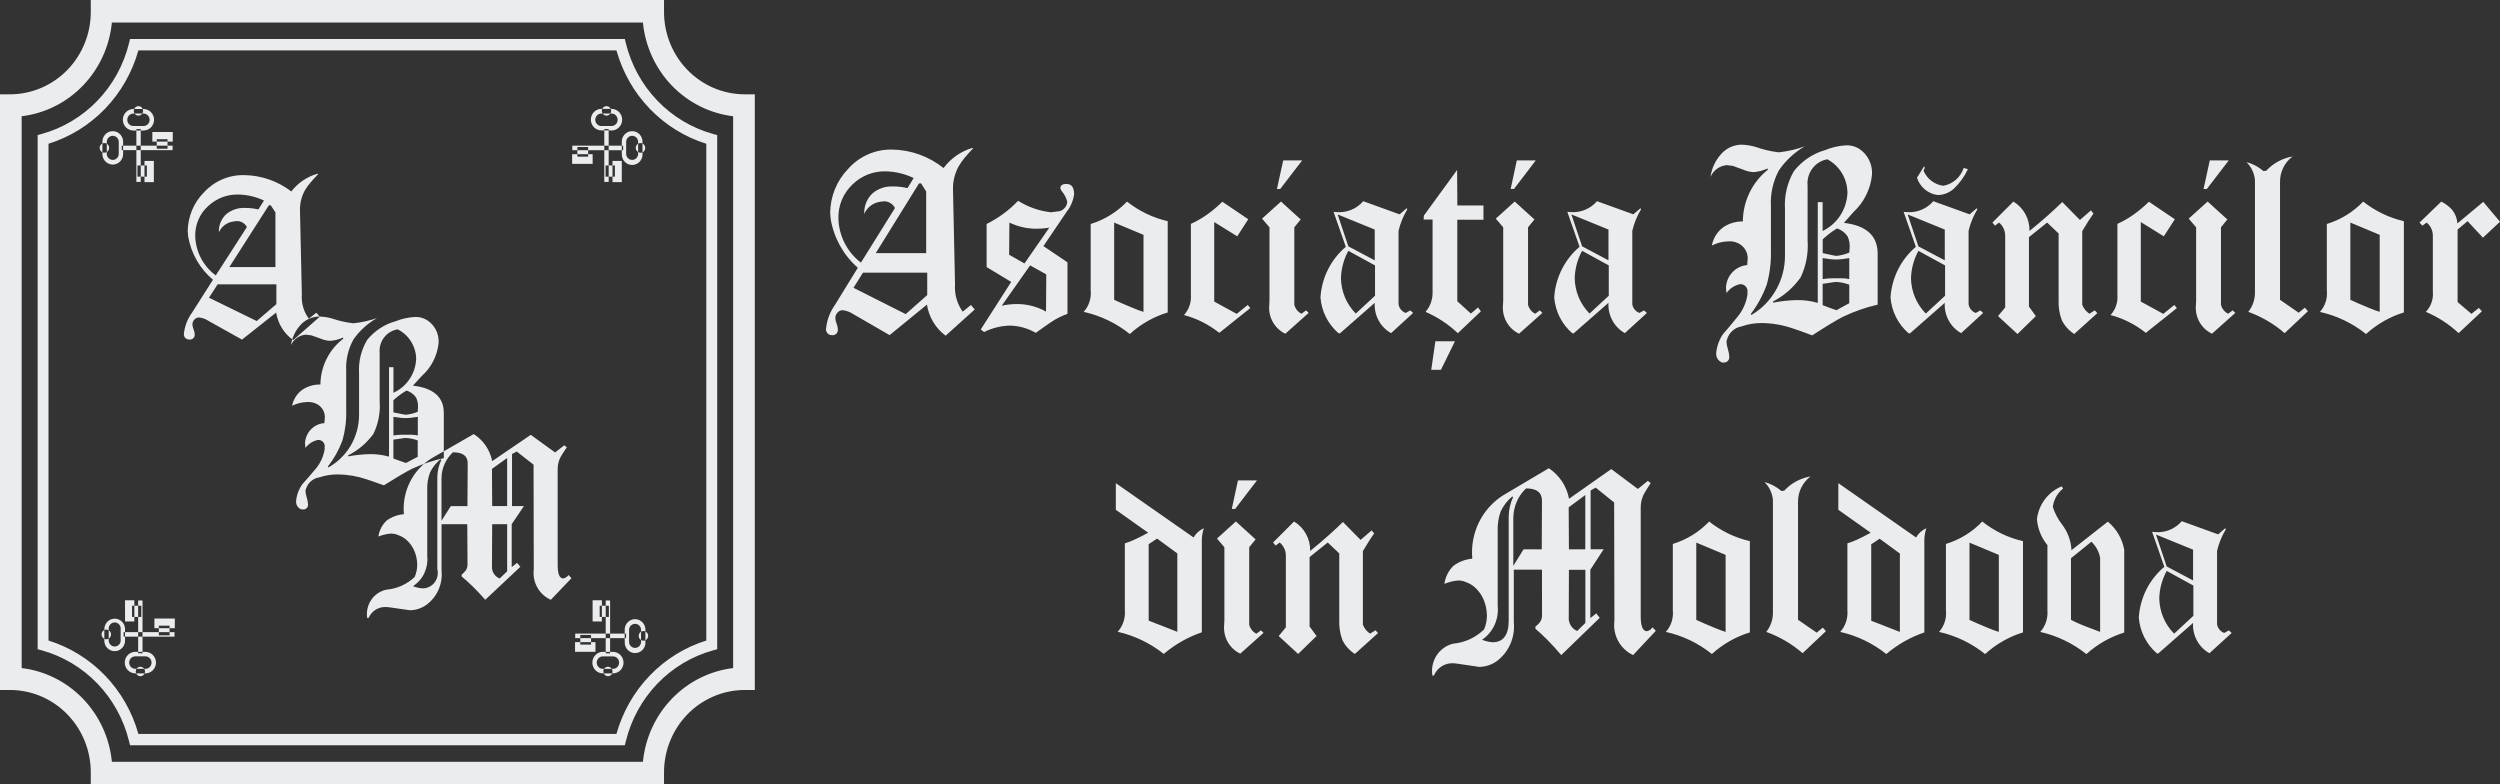 <svg width="102" height="32" viewBox="0 0 102 32" fill="none" xmlns="http://www.w3.org/2000/svg">
<rect x="0" y="0" width="102" height="32" fill="#333333" stroke="none"/>
<g clip-path="url(#clip0_59_500)">
<path fill-rule="evenodd" clip-rule="evenodd" d="M38.582 13.696C38.379 13.547 38.207 13.358 38.077 13.14C37.946 12.922 37.858 12.681 37.82 12.428L36.296 13.673L34.813 12.816C34.682 12.727 34.531 12.672 34.374 12.656C34.335 12.656 34.297 12.665 34.262 12.682C34.226 12.699 34.195 12.723 34.17 12.754C34.111 12.817 34.08 12.901 34.082 12.988C34.088 13.063 34.105 13.136 34.134 13.206C34.163 13.279 34.18 13.356 34.186 13.434C34.189 13.468 34.185 13.502 34.174 13.534C34.162 13.566 34.144 13.595 34.119 13.618C34.095 13.641 34.066 13.658 34.034 13.668C34.002 13.678 33.968 13.679 33.935 13.674C33.9 13.674 33.864 13.666 33.832 13.65C33.8 13.634 33.771 13.611 33.749 13.582C33.727 13.554 33.712 13.52 33.704 13.485C33.697 13.449 33.697 13.412 33.706 13.377C33.747 13.035 33.873 12.71 34.072 12.431L34.999 10.924C34.414 10.413 34.022 9.71 33.892 8.936L33.871 8.684C33.879 8.018 34.136 7.381 34.592 6.903C34.818 6.644 35.097 6.439 35.409 6.301C35.721 6.162 36.058 6.095 36.398 6.103C37.16 6.113 37.897 6.378 38.498 6.857C38.793 6.459 39.207 6.17 39.677 6.034L39.698 6.057C39.559 6.203 39.44 6.336 39.341 6.457C39.256 6.562 39.179 6.673 39.112 6.789C38.954 7.075 38.875 7.398 38.882 7.726L38.965 11.598C38.936 11.997 39.047 12.394 39.279 12.717L39.613 12.443L39.77 12.626L38.582 13.696ZM36.139 6.991C35.891 6.984 35.645 7.027 35.414 7.117C35.183 7.207 34.971 7.343 34.792 7.516C34.601 7.694 34.449 7.911 34.348 8.153C34.247 8.396 34.199 8.658 34.207 8.921C34.218 9.272 34.306 9.615 34.465 9.925C34.624 10.236 34.85 10.506 35.126 10.715L36.515 8.487C36.471 8.402 36.405 8.331 36.324 8.283C36.242 8.234 36.149 8.21 36.055 8.213L35.888 8.236C35.752 8.258 35.623 8.314 35.514 8.4C35.404 8.486 35.318 8.598 35.261 8.727C35.254 8.568 35.281 8.411 35.341 8.264C35.4 8.118 35.491 7.987 35.607 7.881C35.839 7.69 36.133 7.593 36.431 7.607C36.631 7.605 36.831 7.628 37.026 7.676L37.277 7.265C36.921 7.092 36.533 6.999 36.139 6.991ZM37.831 11.126H35.209L34.823 11.742L36.953 12.816L37.831 12.039V11.127V11.126ZM37.788 7.813L37.58 7.482H37.496L35.731 10.327H37.788V7.813ZM43.523 8.636L42.572 10.041L43.553 10.703V12.805C43.314 12.89 43.086 13.005 42.875 13.148L42.635 13.313C42.53 13.386 42.405 13.475 42.259 13.581C41.937 13.394 41.575 13.292 41.204 13.284C40.838 13.294 40.479 13.383 40.15 13.547L40.014 13.444L41.257 11.502L40.254 10.896V9.138C40.732 8.901 41.167 8.582 41.538 8.193C41.944 8.447 42.4 8.607 42.874 8.661L43.145 8.627C43.248 8.625 43.345 8.582 43.417 8.507C43.456 8.472 43.488 8.429 43.509 8.381C43.531 8.332 43.542 8.28 43.543 8.227C43.501 8.065 43.423 7.915 43.313 7.791L43.261 7.687C43.261 7.566 43.344 7.505 43.511 7.505C43.72 7.505 43.824 7.646 43.824 7.927C43.788 8.187 43.684 8.431 43.523 8.636ZM42.029 10.828L40.871 12.473C41.094 12.424 41.322 12.401 41.55 12.405C41.945 12.414 42.332 12.52 42.678 12.713L42.688 11.194L42.029 10.828ZM42.541 9.321C42.443 9.329 42.339 9.332 42.227 9.332C41.866 9.323 41.51 9.237 41.183 9.081L41.173 10.394L41.799 10.749L42.812 9.287C42.722 9.303 42.632 9.314 42.541 9.321ZM46.095 13.627C45.543 13.185 44.9 12.876 44.215 12.724C44.321 12.607 44.401 12.468 44.45 12.316C44.499 12.165 44.516 12.004 44.5 11.845V9.138C45.062 8.967 45.572 8.652 45.982 8.224C46.471 8.612 47.038 8.885 47.643 9.024V12.748C47.07 12.922 46.541 13.222 46.095 13.628V13.627ZM46.658 9.583L45.458 9.081V12.233C45.575 12.287 45.696 12.34 45.814 12.393C45.933 12.447 46.064 12.5 46.196 12.553C46.377 12.63 46.53 12.687 46.655 12.724V9.583H46.658ZM50.374 13.079L49.747 13.581C49.321 13.24 48.83 12.992 48.306 12.854C48.405 12.746 48.482 12.618 48.53 12.479C48.579 12.339 48.598 12.191 48.588 12.043V9.134C48.824 9.027 49.05 8.897 49.262 8.745C49.478 8.59 49.682 8.418 49.872 8.231L50.929 8.945L50.48 9.642L49.54 9.06V12.304L50.459 12.806L50.908 12.443L51.013 12.569C50.795 12.741 50.583 12.911 50.374 13.079ZM52.442 13.615C52.23 13.515 52.053 13.351 51.935 13.144C51.818 12.938 51.765 12.7 51.785 12.462L51.795 12.256V9.274L51.492 8.92L52.265 8.223L53.069 8.954L52.808 9.274V12.436C52.828 12.515 52.865 12.588 52.915 12.651C52.966 12.714 53.029 12.765 53.101 12.8L53.288 12.663L53.393 12.767L52.442 13.615ZM52.234 7.71H52.099L52.355 6.545H53.128L52.234 7.71ZM56.757 13.592C56.542 13.472 56.365 13.292 56.246 13.073C56.128 12.854 56.073 12.605 56.089 12.356L54.669 13.601H54.617C54.405 13.419 54.23 13.197 54.102 12.946C53.975 12.695 53.898 12.421 53.875 12.139C53.9 11.741 54.004 11.351 54.182 10.996C54.359 10.64 54.607 10.325 54.909 10.071L54.41 8.644L54.545 8.655C54.746 8.67 54.947 8.638 55.134 8.561C55.321 8.484 55.487 8.363 55.621 8.209L57.104 8.746L57.395 8.495L57.417 8.541C57.253 8.813 57.132 9.11 57.06 9.421V12.414C57.073 12.494 57.107 12.57 57.158 12.632C57.21 12.694 57.277 12.741 57.352 12.768L57.54 12.665L57.656 12.768L56.757 13.592ZM56.089 9.366L54.575 8.749L55.013 10.051L56.089 10.622V9.366ZM56.099 10.828L55.013 10.234C54.825 10.577 54.721 10.961 54.711 11.354C54.72 11.896 54.938 12.412 55.316 12.793L56.101 12.066V10.829L56.099 10.828ZM59.458 8.967V12.291L60.012 12.793L60.304 12.543L60.42 12.703L59.48 13.594C59.093 13.229 58.648 12.935 58.163 12.725C58.358 12.498 58.46 12.204 58.449 11.902V8.956H58.084L58.094 8.796L59.45 6.934L59.46 8.384H60.525V8.966H59.46L59.458 8.967ZM61.978 13.615C61.766 13.515 61.589 13.351 61.471 13.144C61.353 12.938 61.301 12.7 61.321 12.462L61.331 12.256V9.274L61.028 8.92L61.801 8.223L62.605 8.954L62.344 9.274V12.436C62.364 12.515 62.401 12.588 62.451 12.651C62.501 12.714 62.564 12.764 62.636 12.8L62.824 12.663L62.929 12.767L61.978 13.615ZM61.771 7.709H61.635L61.886 6.545H62.659L61.771 7.709ZM66.294 13.591C66.079 13.471 65.902 13.291 65.784 13.072C65.665 12.853 65.611 12.604 65.626 12.355L64.206 13.6H64.154C63.941 13.418 63.767 13.196 63.639 12.945C63.512 12.694 63.435 12.42 63.412 12.138C63.436 11.74 63.541 11.351 63.719 10.995C63.897 10.639 64.144 10.325 64.446 10.07L63.947 8.643L64.082 8.654C64.283 8.669 64.485 8.637 64.671 8.56C64.858 8.483 65.025 8.363 65.158 8.209L66.641 8.745L66.933 8.495L66.954 8.54C66.79 8.813 66.67 9.11 66.597 9.42V12.413C66.61 12.493 66.644 12.569 66.695 12.631C66.747 12.694 66.814 12.741 66.889 12.767L67.078 12.664L67.192 12.771L66.294 13.591ZM65.626 9.365L64.112 8.748L64.55 10.05L65.626 10.621V9.367V9.365ZM65.637 10.828L64.55 10.233C64.362 10.576 64.259 10.961 64.248 11.354C64.258 11.895 64.475 12.412 64.853 12.792L65.638 12.065V10.828L65.637 10.828ZM75.202 12.918C74.923 13.063 74.501 13.318 73.938 13.683C73.757 13.614 73.602 13.557 73.474 13.511C73.345 13.465 73.246 13.431 73.176 13.409C72.759 13.263 72.322 13.185 71.881 13.18C71.6 13.178 71.322 13.224 71.056 13.317C70.917 13.34 70.787 13.402 70.682 13.497C70.576 13.592 70.5 13.716 70.461 13.854L70.44 13.934C70.446 14.039 70.465 14.142 70.497 14.242C70.529 14.342 70.548 14.446 70.555 14.55C70.558 14.583 70.554 14.617 70.543 14.648C70.532 14.678 70.515 14.707 70.491 14.73C70.468 14.753 70.44 14.77 70.41 14.78C70.379 14.791 70.346 14.794 70.314 14.79H70.262C70.185 14.762 70.12 14.709 70.076 14.638C70.032 14.568 70.013 14.484 70.022 14.402C70.047 14.122 70.144 13.854 70.304 13.625C70.374 13.549 70.457 13.452 70.555 13.334L70.899 12.917C71.107 12.662 71.244 12.354 71.296 12.026V11.937C71.304 11.893 71.302 11.848 71.29 11.805C71.278 11.762 71.257 11.723 71.227 11.69C71.198 11.656 71.162 11.631 71.121 11.614C71.081 11.598 71.037 11.591 70.993 11.594C70.771 11.641 70.573 11.77 70.44 11.958L70.419 11.74C70.428 11.504 70.521 11.28 70.68 11.109C70.84 10.939 71.055 10.834 71.286 10.815L71.296 10.669C71.324 10.516 71.301 10.358 71.228 10.221C71.156 10.084 71.04 9.976 70.899 9.916C70.781 9.862 70.652 9.838 70.523 9.847C70.287 9.851 70.055 9.909 69.844 10.018C69.898 9.72 70.063 9.454 70.304 9.276C70.541 9.113 70.822 9.029 71.108 9.036C71.111 8.627 71.204 8.225 71.382 7.859C71.559 7.493 71.816 7.173 72.132 6.923L72.11 6.877C71.929 6.96 71.735 7.009 71.536 7.023C71.392 7.013 71.251 6.979 71.118 6.92C71 6.874 70.904 6.84 70.833 6.817C70.79 6.804 70.748 6.788 70.707 6.771L70.457 6.737C70.314 6.748 70.176 6.798 70.058 6.883C69.94 6.967 69.847 7.083 69.789 7.217C69.836 6.876 69.981 6.558 70.207 6.303C70.313 6.177 70.444 6.077 70.592 6.008C70.74 5.939 70.9 5.903 71.063 5.903C71.254 5.909 71.443 5.939 71.627 5.994C71.925 6.099 72.233 6.172 72.546 6.212H72.598C72.95 6.172 73.297 6.092 73.632 5.972C73.213 6.215 72.852 6.551 72.577 6.954C72.338 7.402 72.226 7.908 72.253 8.417V10.198C72.268 10.673 72.212 11.147 72.086 11.604C71.93 12.04 71.708 12.448 71.428 12.815L71.46 12.849C71.874 12.606 72.218 12.256 72.458 11.835C72.698 11.414 72.826 10.936 72.827 10.449V8.521C72.794 7.982 72.922 7.444 73.193 6.98C73.52 6.566 73.965 6.266 74.467 6.123C74.74 6.011 75.029 5.945 75.323 5.929C75.506 5.922 75.688 5.969 75.845 6.065C76.02 6.177 76.162 6.335 76.255 6.522C76.349 6.709 76.392 6.918 76.378 7.128C76.32 7.712 76.052 8.253 75.626 8.647C75.571 8.708 75.509 8.777 75.444 8.853C75.378 8.929 75.306 9.009 75.23 9.093C76.149 9.2 76.608 9.619 76.608 10.35V12.429C76.124 12.541 75.654 12.705 75.204 12.919L75.202 12.918ZM74.554 6.499C74.31 6.542 74.091 6.678 73.942 6.879C73.793 7.081 73.724 7.333 73.75 7.584V9.812C73.787 10.331 73.689 10.851 73.465 11.319C73.171 11.734 72.785 12.071 72.337 12.302L72.348 12.348C72.661 12.286 72.979 12.251 73.298 12.244C73.591 12.238 73.883 12.276 74.165 12.358V8.247H74.363V9.424C74.655 9.284 74.904 9.066 75.082 8.792C75.261 8.518 75.363 8.199 75.376 7.871C75.375 7.588 75.298 7.31 75.153 7.069C75.009 6.827 74.802 6.63 74.556 6.5L74.554 6.499ZM75.379 9.64C75.275 9.487 75.125 9.375 74.951 9.32C74.74 9.447 74.544 9.596 74.366 9.766V10.327L74.763 10.413C74.815 10.425 74.867 10.435 74.919 10.441C75.103 10.423 75.282 10.377 75.452 10.305L75.462 10.159C75.483 9.982 75.455 9.802 75.381 9.641L75.379 9.64ZM75.45 10.531C75.352 10.546 75.258 10.559 75.168 10.571C75.078 10.582 74.987 10.588 74.897 10.588C74.818 10.587 74.739 10.581 74.661 10.571L74.364 10.531V11.388C74.498 11.365 74.635 11.353 74.771 11.354H75.158C75.256 11.354 75.354 11.366 75.45 11.388V10.532V10.531ZM75.45 11.616C75.263 11.544 75.065 11.505 74.865 11.502C74.893 11.502 74.865 11.508 74.782 11.518C74.698 11.53 74.558 11.551 74.364 11.581V12.451C74.6 12.543 74.788 12.611 74.928 12.657C74.984 12.627 75.055 12.587 75.142 12.537C75.229 12.487 75.332 12.431 75.45 12.371V11.616ZM80.015 13.592C79.8 13.472 79.623 13.292 79.504 13.073C79.386 12.854 79.331 12.605 79.347 12.356L77.927 13.601H77.874C77.662 13.419 77.488 13.196 77.36 12.945C77.233 12.695 77.156 12.42 77.133 12.139C77.158 11.741 77.262 11.351 77.44 10.996C77.618 10.64 77.865 10.325 78.167 10.071L77.668 8.644L77.803 8.655C78.004 8.67 78.206 8.638 78.392 8.561C78.579 8.484 78.746 8.363 78.879 8.209L80.362 8.746L80.654 8.495L80.675 8.541C80.511 8.813 80.391 9.11 80.318 9.421V12.414C80.331 12.494 80.365 12.57 80.416 12.632C80.468 12.695 80.535 12.742 80.611 12.768L80.798 12.665L80.913 12.768L80.015 13.592ZM79.347 9.366L77.832 8.749L78.271 10.051L79.347 10.622V9.366ZM79.357 10.828L78.271 10.234C78.083 10.577 77.98 10.961 77.969 11.354C77.978 11.896 78.196 12.412 78.574 12.793L79.359 12.066V10.829L79.357 10.828ZM84.629 13.627C84.414 13.491 84.239 13.297 84.123 13.067C84.025 12.809 83.981 12.533 83.992 12.256V9.527L83.523 9.081L82.781 9.676V12.509L83.063 12.898L82.313 13.628L81.519 12.897L81.812 12.543V9.607C81.81 9.505 81.787 9.406 81.744 9.315C81.7 9.224 81.638 9.144 81.561 9.081L81.394 9.207L81.29 9.081L82.146 8.224C82.35 8.346 82.519 8.522 82.635 8.732C82.75 8.943 82.809 9.182 82.804 9.423C83.096 9.187 83.353 8.969 83.576 8.769C83.8 8.568 83.988 8.393 84.14 8.243L84.86 8.974L85.31 8.585L85.414 8.711C85.338 8.818 85.261 8.932 85.184 9.054C85.108 9.175 85.031 9.302 84.955 9.431V12.436C85.013 12.585 85.115 12.712 85.247 12.8L85.467 12.663L85.571 12.777L84.629 13.627ZM88.177 13.079L87.55 13.581C87.124 13.24 86.634 12.992 86.109 12.854C86.209 12.746 86.285 12.618 86.334 12.479C86.382 12.339 86.402 12.191 86.391 12.043V9.134C86.628 9.027 86.853 8.897 87.064 8.745C87.281 8.59 87.485 8.418 87.675 8.231L88.733 8.945L88.284 9.642L87.344 9.06V12.304L88.263 12.806L88.712 12.443L88.816 12.569C88.602 12.741 88.39 12.911 88.181 13.079H88.177ZM90.249 13.615C90.037 13.515 89.86 13.351 89.742 13.144C89.625 12.938 89.572 12.7 89.592 12.462L89.602 12.256V9.274L89.299 8.92L90.072 8.223L90.876 8.954L90.615 9.274V12.436C90.635 12.515 90.672 12.588 90.722 12.651C90.772 12.714 90.835 12.764 90.907 12.8L91.095 12.663L91.2 12.767L90.249 13.615ZM90.04 7.71H89.905L90.159 6.545H90.932L90.04 7.71ZM93.213 13.592C92.775 13.213 92.272 12.919 91.73 12.724C91.915 12.492 92.012 12.2 92.002 11.901V7.345C91.977 7.068 91.854 6.808 91.657 6.615C91.911 6.681 92.147 6.805 92.346 6.978L92.461 6.967C92.748 6.658 93.126 6.453 93.537 6.385C93.376 6.504 93.246 6.66 93.157 6.841C93.068 7.022 93.022 7.222 93.025 7.425V12.233L93.787 12.759L94.038 12.553L94.163 12.699L93.213 13.592ZM96.531 13.626C95.98 13.185 95.338 12.878 94.653 12.727C94.759 12.61 94.838 12.47 94.887 12.319C94.936 12.167 94.952 12.007 94.935 11.848V9.138C95.498 8.967 96.008 8.652 96.418 8.224C96.907 8.612 97.474 8.885 98.078 9.024V12.748C97.507 12.923 96.981 13.223 96.535 13.628L96.531 13.626ZM97.095 9.583L95.894 9.08V12.233C96.013 12.286 96.132 12.339 96.251 12.393C96.37 12.446 96.497 12.499 96.632 12.553C96.782 12.617 96.936 12.675 97.092 12.724V9.583L97.095 9.583ZM101.304 9.697L100.677 9.023L100.27 9.365V12.324L100.834 12.804L101.137 12.564L101.262 12.701L100.312 13.592C99.919 13.225 99.467 12.931 98.975 12.724C99.078 12.616 99.157 12.486 99.206 12.344C99.256 12.202 99.274 12.051 99.26 11.901V9.607C99.259 9.505 99.235 9.406 99.192 9.315C99.149 9.224 99.086 9.144 99.009 9.081L98.832 9.207L98.717 9.081L99.605 8.224C99.774 8.309 99.926 8.425 100.053 8.567C100.176 8.724 100.249 8.915 100.262 9.115L101.317 8.235L102 9.047L101.304 9.697ZM49.027 25.801C48.463 25.994 47.939 26.292 47.482 26.68C46.929 26.24 46.287 25.932 45.602 25.777C45.707 25.659 45.788 25.52 45.838 25.369C45.888 25.218 45.907 25.057 45.894 24.898V22.169C46.039 22.124 46.18 22.069 46.317 22.004C46.474 21.931 46.65 21.842 46.845 21.735L45.526 20.8V19.713L48.7 21.93C48.794 21.759 48.941 21.627 49.118 21.553C49.064 21.711 49.035 21.876 49.034 22.044V25.802L49.027 25.801ZM48.035 22.58L47.21 21.974L46.866 22.203V25.322L48.035 25.778V22.578V22.58ZM50.603 26.669C50.39 26.569 50.213 26.404 50.095 26.198C49.977 25.992 49.925 25.753 49.944 25.516L49.955 25.31V22.327L49.653 21.973L50.425 21.276L51.229 22.007L50.968 22.327V25.491C50.988 25.57 51.025 25.643 51.075 25.705C51.126 25.768 51.189 25.819 51.26 25.855L51.448 25.718L51.553 25.82L50.603 26.669ZM50.394 20.764H50.258L50.508 19.6H51.285L50.394 20.764ZM55.279 26.681C55.063 26.545 54.888 26.351 54.773 26.121C54.675 25.862 54.631 25.586 54.642 25.31V22.58L54.172 22.134L53.431 22.729V25.561L53.716 25.95L52.964 26.681L52.171 25.95L52.463 25.596V22.66C52.462 22.559 52.438 22.46 52.395 22.369C52.352 22.278 52.289 22.198 52.213 22.134L52.046 22.26L51.941 22.134L52.797 21.278C53.002 21.4 53.171 21.576 53.286 21.787C53.402 21.998 53.46 22.236 53.455 22.478C53.748 22.242 54.005 22.023 54.228 21.823C54.451 21.623 54.639 21.448 54.792 21.297L55.512 22.028L55.962 21.64L56.066 21.766C55.989 21.872 55.912 21.984 55.836 22.108C55.76 22.233 55.683 22.356 55.606 22.485V25.489C55.665 25.638 55.767 25.765 55.899 25.852L56.118 25.716L56.223 25.83L55.279 26.681ZM66.63 26.727C66.372 26.607 66.159 26.405 66.022 26.152C65.884 25.899 65.83 25.608 65.868 25.322L65.857 20.501L65.105 19.896L64.897 20.01V22.41H65.429L64.886 23.244V25.22L65.127 25.026L65.269 25.208L63.7 26.727C63.498 26.492 63.31 26.286 63.136 26.11C62.962 25.935 62.798 25.782 62.645 25.653V25.561C62.69 25.531 62.732 25.495 62.769 25.454C62.797 25.42 62.818 25.396 62.832 25.382C62.885 25.305 62.914 25.213 62.915 25.119L62.912 23.243H61.763V25.382C61.794 25.685 61.746 25.991 61.626 26.269C61.505 26.548 61.315 26.789 61.074 26.97C60.863 27.123 60.612 27.206 60.353 27.209C60.339 27.209 60.259 27.198 60.113 27.174C59.967 27.151 59.761 27.121 59.497 27.083C59.449 27.075 59.406 27.069 59.366 27.066C59.328 27.062 59.295 27.06 59.257 27.06C59.097 27.058 58.94 27.105 58.805 27.194C58.671 27.284 58.566 27.412 58.505 27.563H58.442C58.395 27.277 58.456 26.984 58.613 26.742C58.77 26.5 59.011 26.328 59.288 26.261C59.762 26.22 60.208 26.014 60.552 25.679C60.625 25.506 60.664 25.32 60.666 25.131C60.666 24.983 60.646 24.837 60.609 24.695C60.573 24.552 60.517 24.415 60.442 24.289C60.371 24.17 60.283 24.062 60.181 23.97C60.082 23.879 59.967 23.809 59.842 23.764C59.731 23.709 59.609 23.681 59.485 23.684C59.295 23.7 59.108 23.747 58.932 23.821C58.969 23.54 59.1 23.28 59.302 23.084C59.527 22.917 59.793 22.817 60.07 22.794C60.023 22.287 60.115 21.777 60.336 21.321C60.558 20.865 60.899 20.481 61.323 20.212L63.192 19.104C63.405 19.244 63.588 19.427 63.73 19.64C63.871 19.855 63.969 20.096 64.017 20.349L65.74 19.138L66.826 19.949L67.233 19.618L67.348 19.71C67.276 19.816 67.221 19.906 67.176 19.978C67.131 20.05 67.094 20.113 67.066 20.166C66.985 20.33 66.942 20.51 66.941 20.692V25.136C66.941 25.547 67.025 25.753 67.192 25.753C67.239 25.744 67.284 25.726 67.324 25.698C67.363 25.671 67.397 25.635 67.421 25.593L67.557 25.738L66.63 26.727ZM61.701 20.254C61.503 20.418 61.343 20.625 61.231 20.859C61.138 21.114 61.095 21.386 61.106 21.659V24.72C61.133 24.988 61.089 25.258 60.976 25.502C60.864 25.745 60.689 25.953 60.469 26.102C60.605 26.159 60.75 26.193 60.897 26.204C61.336 26.204 61.555 25.907 61.555 25.314V21.062C61.561 20.793 61.621 20.529 61.733 20.285L61.701 20.254ZM62.255 19.934C62.094 20.088 61.966 20.274 61.878 20.48C61.79 20.686 61.744 20.909 61.743 21.134V23.087L62.161 22.413H62.903L62.913 20.437C62.916 20.097 62.699 19.927 62.261 19.927L62.255 19.934ZM64.68 20.197L64.002 20.7L64.012 22.413H64.68V20.194V20.197ZM64.68 23.247H64.012L64.005 25.164C63.993 25.285 64.021 25.408 64.083 25.512C64.145 25.617 64.238 25.699 64.349 25.745L64.683 25.415V23.243L64.68 23.247ZM69.845 26.684C69.294 26.242 68.651 25.933 67.966 25.782C68.072 25.664 68.152 25.525 68.201 25.373C68.25 25.222 68.267 25.061 68.251 24.902V22.193C68.813 22.021 69.324 21.707 69.734 21.279C70.223 21.667 70.79 21.94 71.394 22.078V25.802C70.822 25.977 70.294 26.277 69.848 26.681L69.845 26.684ZM70.409 22.641L69.208 22.138V25.291C69.326 25.344 69.445 25.398 69.565 25.451C69.686 25.505 69.814 25.558 69.946 25.611C70.127 25.687 70.28 25.744 70.405 25.782V22.638L70.409 22.641ZM73.547 26.65C73.109 26.271 72.606 25.977 72.064 25.782C72.249 25.55 72.345 25.258 72.335 24.959V20.399C72.31 20.121 72.188 19.862 71.991 19.668C72.245 19.735 72.481 19.859 72.68 20.032L72.795 20.02C73.081 19.711 73.459 19.507 73.871 19.439C73.71 19.558 73.58 19.714 73.491 19.895C73.402 20.076 73.357 20.276 73.359 20.478V25.287L74.121 25.812L74.371 25.607L74.497 25.752L73.547 26.65ZM78.507 25.805C77.943 25.998 77.419 26.296 76.962 26.684C76.409 26.245 75.767 25.936 75.082 25.782C75.187 25.664 75.268 25.524 75.318 25.373C75.368 25.222 75.388 25.062 75.374 24.902V22.169C75.519 22.124 75.66 22.069 75.797 22.004C75.954 21.931 76.13 21.842 76.325 21.735L75.004 20.8V19.713L78.178 21.93C78.272 21.759 78.419 21.627 78.596 21.553C78.542 21.711 78.514 21.876 78.513 22.044V25.802L78.507 25.805ZM77.515 22.584L76.69 21.979L76.346 22.207V25.326L77.515 25.782V22.582V22.584ZM80.992 26.685C80.441 26.243 79.798 25.934 79.113 25.782C79.218 25.665 79.298 25.525 79.346 25.374C79.395 25.222 79.411 25.062 79.394 24.903V22.193C79.957 22.021 80.467 21.707 80.877 21.279C81.366 21.667 81.933 21.94 82.538 22.078V25.802C81.968 25.978 81.442 26.278 80.998 26.681L80.992 26.685ZM81.556 22.642L80.355 22.139V25.292C80.474 25.345 80.593 25.398 80.712 25.452C80.833 25.506 80.961 25.558 81.093 25.612C81.274 25.688 81.427 25.745 81.552 25.782V22.638L81.556 22.642ZM85.122 26.685C84.57 26.245 83.927 25.937 83.243 25.782C83.348 25.664 83.428 25.525 83.479 25.374C83.529 25.223 83.548 25.062 83.535 24.903V22.241C83.287 21.942 83.137 21.57 83.107 21.179C83.143 20.884 83.255 20.604 83.434 20.369C83.612 20.134 83.849 19.952 84.12 19.843L84.172 19.934C84.057 20.025 83.961 20.139 83.89 20.268C83.818 20.398 83.772 20.541 83.755 20.688C83.839 20.944 83.966 21.184 84.13 21.396C84.362 21.697 84.498 22.065 84.517 22.447L85.999 21.284C86.349 21.571 86.586 21.976 86.668 22.426V25.807C86.1 25.983 85.576 26.282 85.131 26.681L85.122 26.685ZM85.686 22.758C85.638 22.507 85.513 22.278 85.33 22.103L84.495 22.777V25.29C84.735 25.412 84.983 25.519 85.236 25.61L85.685 25.781V22.752L85.686 22.758ZM90.145 26.652C89.93 26.532 89.753 26.352 89.635 26.133C89.516 25.914 89.462 25.666 89.477 25.416L88.057 26.661H88.005C87.792 26.48 87.618 26.257 87.49 26.006C87.363 25.755 87.285 25.481 87.263 25.199C87.287 24.799 87.393 24.409 87.572 24.052C87.751 23.696 88.001 23.381 88.305 23.127L87.806 21.7L87.941 21.71C88.142 21.726 88.344 21.694 88.53 21.617C88.717 21.54 88.883 21.419 89.017 21.265L90.5 21.802L90.792 21.551L90.813 21.597C90.649 21.869 90.529 22.166 90.456 22.477V25.47C90.469 25.55 90.503 25.626 90.555 25.688C90.606 25.75 90.673 25.797 90.749 25.824L90.937 25.721L91.052 25.824L90.145 26.652ZM89.477 22.426L87.963 21.809L88.401 23.111L89.477 23.682V22.42V22.426ZM89.487 23.889L88.401 23.294C88.213 23.638 88.109 24.022 88.098 24.415C88.108 24.956 88.325 25.473 88.704 25.853L89.489 25.126V23.89L89.487 23.889ZM78.507 6.78L78.531 6.845L78.48 6.966C78.551 7.131 78.663 7.274 78.805 7.381C78.947 7.489 79.113 7.558 79.288 7.58C79.478 7.545 79.654 7.46 79.801 7.332C79.947 7.204 80.057 7.039 80.119 6.853L80.291 6.901C80.152 7.2 79.958 7.469 79.721 7.695C79.539 7.861 79.304 7.955 79.06 7.957C78.868 7.934 78.686 7.855 78.535 7.73C78.385 7.605 78.273 7.439 78.212 7.252L78.507 6.78ZM58.791 15.087H58.395L58.564 13.924H59.362L58.791 15.087ZM11.963 13.876C11.779 13.746 11.622 13.58 11.503 13.387C11.383 13.194 11.303 12.979 11.266 12.754L9.873 13.856L8.517 13.098C8.397 13.017 8.26 12.967 8.116 12.952C8.081 12.952 8.047 12.96 8.015 12.975C7.983 12.989 7.954 13.011 7.931 13.038C7.905 13.065 7.884 13.098 7.87 13.133C7.856 13.169 7.849 13.207 7.85 13.245C7.856 13.311 7.872 13.376 7.898 13.437C7.924 13.502 7.94 13.57 7.945 13.639C7.948 13.67 7.944 13.7 7.933 13.729C7.922 13.757 7.905 13.783 7.883 13.803C7.86 13.824 7.834 13.839 7.805 13.848C7.776 13.856 7.746 13.857 7.716 13.852C7.684 13.853 7.652 13.846 7.623 13.832C7.594 13.819 7.568 13.799 7.548 13.773C7.527 13.748 7.513 13.718 7.506 13.686C7.499 13.654 7.499 13.621 7.506 13.589C7.544 13.284 7.659 12.995 7.84 12.749L8.689 11.414C8.158 10.968 7.799 10.344 7.678 9.654L7.659 9.431C7.667 8.838 7.903 8.271 8.317 7.853C8.527 7.623 8.783 7.44 9.068 7.318C9.352 7.196 9.659 7.137 9.967 7.145C10.66 7.153 11.332 7.387 11.886 7.812C12.159 7.458 12.537 7.203 12.963 7.085L12.982 7.105C12.856 7.233 12.747 7.352 12.658 7.46C12.58 7.551 12.51 7.648 12.448 7.751C12.305 8.002 12.232 8.289 12.239 8.58L12.315 12.01C12.288 12.365 12.389 12.718 12.6 13.002L12.905 12.758L13.048 12.921L11.963 13.876ZM9.73 7.937C9.276 7.924 8.834 8.091 8.499 8.403C8.325 8.557 8.187 8.749 8.095 8.964C8.003 9.179 7.958 9.413 7.965 9.647C7.976 9.96 8.058 10.265 8.203 10.541C8.349 10.816 8.554 11.054 8.804 11.236L10.074 9.263C10.033 9.186 9.972 9.123 9.897 9.08C9.823 9.038 9.739 9.017 9.654 9.02L9.501 9.04C9.378 9.059 9.261 9.109 9.162 9.185C9.062 9.261 8.983 9.361 8.93 9.476C8.924 9.335 8.948 9.195 9.002 9.065C9.057 8.935 9.139 8.82 9.243 8.727C9.458 8.557 9.725 8.471 9.997 8.484C10.18 8.483 10.363 8.503 10.541 8.545L10.77 8.182C10.444 8.028 10.089 7.944 9.73 7.937ZM11.276 11.6H8.88L8.527 12.146L10.474 13.098L11.276 12.409V11.6ZM11.237 8.666L11.047 8.375H10.97L9.358 10.895H11.237V8.669V8.666ZM16.817 19.123C16.562 19.251 16.177 19.477 15.662 19.801C15.496 19.74 15.355 19.689 15.234 19.649C15.114 19.608 15.026 19.576 14.963 19.558C14.581 19.428 14.182 19.36 13.779 19.356C13.523 19.354 13.269 19.395 13.026 19.477C12.9 19.496 12.783 19.55 12.686 19.634C12.59 19.719 12.519 19.829 12.482 19.953L12.463 20.026C12.469 20.119 12.486 20.21 12.515 20.299C12.544 20.387 12.562 20.479 12.568 20.572C12.572 20.601 12.568 20.632 12.558 20.66C12.548 20.688 12.532 20.713 12.51 20.734C12.489 20.755 12.463 20.77 12.435 20.779C12.407 20.787 12.377 20.789 12.348 20.784H12.301C12.231 20.761 12.172 20.714 12.132 20.651C12.092 20.589 12.074 20.514 12.081 20.44C12.104 20.191 12.194 19.953 12.339 19.752C12.402 19.685 12.479 19.599 12.568 19.494L12.883 19.124C13.072 18.9 13.197 18.627 13.245 18.335V18.255C13.252 18.215 13.25 18.174 13.239 18.136C13.228 18.097 13.208 18.062 13.181 18.032C13.154 18.003 13.121 17.98 13.084 17.966C13.047 17.952 13.008 17.947 12.968 17.951C12.767 17.992 12.587 18.107 12.463 18.275L12.444 18.083C12.454 17.871 12.541 17.671 12.687 17.519C12.833 17.368 13.028 17.277 13.236 17.263L13.245 17.132C13.27 16.995 13.248 16.853 13.182 16.731C13.116 16.609 13.01 16.515 12.883 16.464C12.775 16.416 12.657 16.395 12.539 16.403C12.324 16.406 12.112 16.458 11.919 16.555C11.97 16.289 12.121 16.055 12.339 15.9C12.557 15.756 12.813 15.682 13.073 15.688C13.077 15.324 13.163 14.965 13.326 14.641C13.488 14.316 13.722 14.034 14.008 13.817L13.989 13.776C13.823 13.85 13.646 13.894 13.465 13.907C13.333 13.899 13.204 13.868 13.083 13.816C12.975 13.775 12.889 13.743 12.826 13.725C12.787 13.714 12.748 13.7 12.711 13.684L12.482 13.654C12.352 13.663 12.227 13.707 12.12 13.781C12.012 13.856 11.927 13.959 11.871 14.079C11.915 13.776 12.048 13.493 12.253 13.269C12.352 13.157 12.473 13.068 12.608 13.007C12.743 12.946 12.89 12.914 13.037 12.915C13.212 12.92 13.385 12.947 13.552 12.996C13.825 13.089 14.107 13.153 14.392 13.188H14.44C14.761 13.153 15.078 13.082 15.384 12.976C15.003 13.19 14.674 13.488 14.421 13.849C14.203 14.243 14.101 14.692 14.125 15.144V16.722C14.139 17.143 14.087 17.562 13.973 17.966C13.829 18.354 13.626 18.716 13.371 19.039L13.4 19.07C13.775 18.861 14.088 18.554 14.308 18.181C14.528 17.807 14.646 17.381 14.65 16.945V15.228C14.62 14.749 14.737 14.272 14.984 13.863C15.286 13.494 15.693 13.229 16.148 13.104C16.399 13.004 16.664 12.946 16.933 12.932C17.1 12.925 17.265 12.967 17.41 13.053C17.568 13.149 17.697 13.288 17.782 13.454C17.868 13.62 17.907 13.807 17.896 13.994C17.841 14.515 17.596 14.995 17.209 15.34C17.159 15.394 17.103 15.454 17.043 15.521C16.982 15.589 16.917 15.66 16.847 15.734C17.687 15.831 18.107 16.202 18.107 16.846V18.691C17.663 18.788 17.231 18.933 16.817 19.123ZM16.225 13.437C16.005 13.471 15.807 13.59 15.67 13.769C15.533 13.947 15.469 14.173 15.49 14.399V16.372C15.524 16.832 15.436 17.294 15.233 17.707C14.962 18.077 14.609 18.376 14.202 18.58L14.211 18.62C14.498 18.566 14.788 18.535 15.08 18.529C15.347 18.524 15.614 18.558 15.872 18.631V14.982H16.053V16.024C16.318 15.905 16.544 15.713 16.708 15.47C16.872 15.227 16.966 14.943 16.98 14.648C16.977 14.395 16.904 14.147 16.771 13.934C16.637 13.72 16.448 13.548 16.225 13.437ZM16.976 16.218C16.881 16.082 16.743 15.982 16.585 15.935C16.394 16.047 16.215 16.179 16.051 16.329V16.825L16.413 16.898C16.46 16.909 16.508 16.917 16.556 16.923C16.723 16.906 16.887 16.865 17.043 16.802L17.052 16.67C17.069 16.515 17.043 16.358 16.976 16.218ZM17.043 17.007C16.954 17.02 16.869 17.033 16.786 17.043C16.703 17.053 16.62 17.058 16.538 17.058C16.466 17.058 16.395 17.052 16.324 17.043L16.052 17.007V17.767C16.175 17.747 16.299 17.736 16.423 17.737H16.78C16.87 17.738 16.96 17.748 17.047 17.767V17.009L17.043 17.007ZM17.043 17.969C16.872 17.905 16.691 17.871 16.509 17.868C16.534 17.868 16.509 17.873 16.433 17.883C16.356 17.893 16.229 17.911 16.051 17.938V18.708C16.267 18.789 16.439 18.849 16.566 18.89C16.617 18.863 16.682 18.828 16.762 18.783C16.841 18.739 16.935 18.691 17.043 18.638V17.97V17.969ZM22.474 24.471C22.241 24.369 22.047 24.192 21.922 23.968C21.796 23.743 21.746 23.483 21.778 23.227L21.769 18.958L21.082 18.422L20.891 18.523V20.647H21.377L20.878 21.386V23.136L21.097 22.964L21.23 23.126L19.799 24.471C19.615 24.262 19.443 24.08 19.284 23.925C19.126 23.77 18.976 23.635 18.836 23.521V23.442C18.874 23.413 18.909 23.381 18.941 23.346C18.966 23.315 18.986 23.293 18.998 23.28C19.047 23.213 19.074 23.131 19.075 23.047L19.065 21.388H18.015V23.279C18.043 23.549 17.999 23.822 17.888 24.069C17.777 24.317 17.604 24.529 17.386 24.685C17.192 24.821 16.963 24.895 16.727 24.898C16.715 24.898 16.642 24.887 16.508 24.867C16.373 24.846 16.187 24.82 15.945 24.786C15.901 24.779 15.861 24.774 15.826 24.771C15.791 24.768 15.754 24.766 15.726 24.766C15.581 24.763 15.439 24.803 15.316 24.882C15.194 24.962 15.098 25.076 15.039 25.211H14.981C14.942 24.953 15.001 24.69 15.147 24.475C15.292 24.261 15.513 24.112 15.764 24.058C16.194 24.023 16.601 23.841 16.918 23.542C16.984 23.389 17.02 23.224 17.023 23.056C17.022 22.924 17.005 22.794 16.971 22.667C16.937 22.54 16.886 22.419 16.818 22.308C16.753 22.201 16.672 22.106 16.579 22.024C16.488 21.944 16.383 21.882 16.269 21.842C16.168 21.793 16.057 21.768 15.945 21.77C15.771 21.784 15.601 21.825 15.439 21.891C15.474 21.639 15.594 21.408 15.778 21.236C15.985 21.088 16.227 20.999 16.479 20.979C16.438 20.527 16.523 20.072 16.725 19.667C16.927 19.262 17.237 18.924 17.62 18.692L19.328 17.71C19.521 17.832 19.687 17.993 19.817 18.183C19.947 18.372 20.037 18.587 20.082 18.814L21.656 17.741L22.648 18.46L23.021 18.169L23.125 18.25C23.062 18.344 23.009 18.423 22.968 18.487C22.927 18.551 22.896 18.607 22.868 18.654C22.794 18.798 22.755 18.958 22.753 19.12V23.055C22.753 23.419 22.829 23.601 22.982 23.601C23.025 23.594 23.066 23.577 23.102 23.553C23.139 23.529 23.169 23.496 23.192 23.459L23.316 23.59L22.474 24.471ZM17.975 18.737C17.795 18.881 17.649 19.064 17.547 19.273C17.462 19.498 17.423 19.739 17.432 19.981V22.691C17.456 22.93 17.414 23.171 17.312 23.388C17.209 23.604 17.049 23.787 16.85 23.916C16.975 23.966 17.107 23.997 17.242 24.006C17.336 24.007 17.43 23.985 17.515 23.942C17.599 23.9 17.674 23.838 17.732 23.762C17.79 23.686 17.83 23.597 17.849 23.503C17.869 23.409 17.866 23.311 17.843 23.218V19.454C17.848 19.216 17.903 18.981 18.005 18.767L17.975 18.737ZM18.48 18.453C18.335 18.587 18.218 18.751 18.137 18.934C18.056 19.117 18.014 19.315 18.013 19.516V21.246L18.394 20.649H19.072L19.082 18.898C19.081 18.602 18.88 18.454 18.479 18.453H18.48ZM20.692 18.686L20.072 19.131L20.081 20.648H20.692V18.684V18.686ZM20.692 21.387H20.081L20.072 23.087C20.062 23.196 20.088 23.305 20.144 23.398C20.201 23.491 20.286 23.563 20.386 23.602L20.692 23.311V21.387ZM5.855 5.325H5.442C5.328 5.325 5.219 5.279 5.138 5.197C5.057 5.114 5.012 5.003 5.012 4.886C5.012 4.77 5.057 4.658 5.138 4.576C5.219 4.494 5.328 4.447 5.442 4.447H5.855C5.97 4.447 6.079 4.494 6.16 4.576C6.24 4.658 6.286 4.77 6.286 4.886C6.286 5.003 6.24 5.114 6.16 5.197C6.079 5.279 5.97 5.325 5.855 5.325ZM5.442 4.633C5.376 4.633 5.313 4.66 5.266 4.707C5.219 4.755 5.193 4.82 5.193 4.887C5.193 4.955 5.219 5.02 5.266 5.067C5.313 5.115 5.376 5.142 5.442 5.142H5.855C5.922 5.142 5.985 5.115 6.032 5.067C6.079 5.02 6.105 4.955 6.105 4.887C6.105 4.82 6.079 4.755 6.032 4.707C5.985 4.66 5.922 4.633 5.855 4.633H5.442ZM5.838 4.528C5.838 4.566 5.826 4.603 5.805 4.634C5.783 4.666 5.753 4.69 5.719 4.704C5.684 4.718 5.646 4.722 5.609 4.714C5.573 4.706 5.539 4.687 5.513 4.66C5.487 4.633 5.469 4.598 5.462 4.561C5.455 4.523 5.459 4.485 5.474 4.45C5.488 4.414 5.512 4.384 5.543 4.363C5.575 4.342 5.611 4.331 5.649 4.331C5.674 4.331 5.699 4.336 5.722 4.346C5.745 4.356 5.766 4.371 5.784 4.389C5.801 4.408 5.815 4.429 5.824 4.453C5.834 4.477 5.839 4.502 5.838 4.528ZM5.738 7.423H5.564V5.266H5.742V7.423H5.738ZM6.274 7.431H5.895V6.565H6.277V7.431H6.274ZM5.989 7.207H5.609V6.751H5.992V7.207H5.989ZM5.023 5.818V6.247C5.028 6.307 5.02 6.367 5.001 6.423C4.982 6.48 4.952 6.531 4.912 6.575C4.873 6.619 4.824 6.654 4.771 6.678C4.717 6.702 4.659 6.715 4.601 6.715C4.542 6.715 4.484 6.702 4.431 6.678C4.377 6.654 4.329 6.619 4.289 6.575C4.249 6.531 4.219 6.48 4.2 6.423C4.181 6.367 4.174 6.307 4.178 6.247V5.818C4.174 5.759 4.181 5.699 4.2 5.642C4.219 5.586 4.249 5.534 4.289 5.49C4.329 5.446 4.377 5.411 4.431 5.387C4.484 5.363 4.542 5.351 4.601 5.351C4.659 5.351 4.717 5.363 4.771 5.387C4.824 5.411 4.873 5.446 4.912 5.49C4.952 5.534 4.982 5.586 5.001 5.642C5.02 5.699 5.028 5.759 5.023 5.818ZM4.357 6.247C4.353 6.282 4.357 6.318 4.367 6.351C4.378 6.384 4.395 6.415 4.418 6.441C4.441 6.467 4.469 6.488 4.501 6.503C4.532 6.517 4.566 6.524 4.601 6.524C4.635 6.524 4.669 6.517 4.701 6.503C4.732 6.488 4.76 6.467 4.783 6.441C4.806 6.415 4.824 6.384 4.834 6.351C4.845 6.318 4.848 6.282 4.845 6.247V5.818C4.848 5.783 4.845 5.748 4.834 5.715C4.824 5.681 4.806 5.65 4.783 5.624C4.76 5.598 4.732 5.577 4.701 5.563C4.669 5.548 4.635 5.541 4.601 5.541C4.566 5.541 4.532 5.548 4.501 5.563C4.469 5.577 4.441 5.598 4.418 5.624C4.395 5.65 4.378 5.681 4.367 5.715C4.357 5.748 4.353 5.783 4.357 5.818V6.247ZM4.255 5.836C4.294 5.835 4.332 5.846 4.364 5.867C4.396 5.888 4.421 5.919 4.437 5.955C4.452 5.991 4.456 6.03 4.449 6.069C4.442 6.107 4.424 6.143 4.397 6.171C4.37 6.199 4.336 6.218 4.298 6.226C4.26 6.234 4.221 6.23 4.186 6.215C4.15 6.2 4.12 6.175 4.099 6.143C4.077 6.11 4.066 6.072 4.066 6.033C4.066 5.981 4.086 5.932 4.122 5.896C4.157 5.86 4.205 5.839 4.255 5.839V5.836ZM7.042 5.94V6.125H4.966V5.943H7.042V5.94ZM7.049 5.383V5.777H6.216V5.385H7.049V5.383ZM6.835 5.674V6.068H6.395V5.679H6.835V5.674ZM24.952 5.32H24.537C24.423 5.32 24.313 5.274 24.233 5.191C24.152 5.109 24.107 4.997 24.107 4.881C24.107 4.765 24.152 4.653 24.233 4.571C24.313 4.488 24.423 4.442 24.537 4.442H24.951C25.008 4.442 25.064 4.453 25.116 4.476C25.169 4.498 25.217 4.53 25.257 4.571C25.297 4.612 25.329 4.66 25.351 4.714C25.373 4.768 25.384 4.825 25.384 4.883C25.384 4.941 25.373 4.998 25.352 5.052C25.33 5.106 25.298 5.154 25.258 5.195C25.218 5.236 25.17 5.269 25.118 5.291C25.065 5.313 25.009 5.325 24.952 5.325V5.32ZM24.537 4.633C24.471 4.633 24.407 4.66 24.36 4.707C24.314 4.755 24.287 4.82 24.287 4.887C24.287 4.955 24.314 5.02 24.36 5.067C24.407 5.115 24.471 5.142 24.537 5.142H24.951C25.017 5.142 25.081 5.115 25.127 5.067C25.174 5.02 25.2 4.955 25.2 4.887C25.2 4.82 25.174 4.755 25.127 4.707C25.081 4.66 25.017 4.633 24.951 4.633H24.537ZM24.934 4.528C24.933 4.566 24.921 4.603 24.9 4.634C24.879 4.666 24.849 4.69 24.814 4.704C24.779 4.718 24.741 4.722 24.705 4.714C24.668 4.706 24.635 4.687 24.608 4.66C24.582 4.633 24.565 4.598 24.558 4.561C24.551 4.523 24.555 4.485 24.569 4.45C24.584 4.414 24.608 4.384 24.639 4.363C24.67 4.342 24.706 4.331 24.744 4.331C24.769 4.331 24.794 4.336 24.818 4.346C24.841 4.356 24.862 4.37 24.88 4.389C24.898 4.407 24.912 4.429 24.921 4.453C24.931 4.477 24.935 4.502 24.935 4.528H24.934ZM24.834 7.423H24.655V5.266H24.834V7.423ZM25.369 7.431H24.99V6.565H25.369V7.431ZM25.083 7.207H24.708V6.751H25.088V7.207H25.083ZM25.369 6.25V5.818C25.364 5.759 25.371 5.699 25.39 5.642C25.409 5.586 25.44 5.534 25.479 5.49C25.519 5.446 25.567 5.411 25.621 5.387C25.674 5.363 25.733 5.351 25.791 5.351C25.85 5.351 25.907 5.363 25.961 5.387C26.015 5.411 26.063 5.446 26.103 5.49C26.142 5.534 26.173 5.586 26.192 5.642C26.211 5.699 26.218 5.759 26.213 5.818V6.247C26.22 6.308 26.215 6.369 26.197 6.427C26.179 6.486 26.15 6.539 26.11 6.585C26.07 6.631 26.022 6.667 25.967 6.692C25.913 6.717 25.854 6.731 25.794 6.731C25.734 6.731 25.675 6.718 25.62 6.694C25.566 6.669 25.517 6.632 25.477 6.587C25.437 6.542 25.407 6.488 25.389 6.43C25.371 6.372 25.365 6.311 25.372 6.25H25.369ZM26.035 5.818C26.039 5.783 26.035 5.748 26.025 5.715C26.014 5.681 25.997 5.65 25.974 5.624C25.951 5.598 25.922 5.577 25.891 5.563C25.86 5.548 25.826 5.541 25.791 5.541C25.757 5.541 25.723 5.548 25.691 5.563C25.66 5.577 25.631 5.598 25.608 5.624C25.585 5.65 25.568 5.681 25.558 5.715C25.547 5.748 25.543 5.783 25.547 5.818V6.247C25.543 6.282 25.547 6.318 25.558 6.351C25.568 6.384 25.585 6.415 25.608 6.441C25.631 6.467 25.66 6.488 25.691 6.503C25.723 6.517 25.757 6.524 25.791 6.524C25.826 6.524 25.86 6.517 25.891 6.503C25.922 6.488 25.951 6.467 25.974 6.441C25.997 6.415 26.014 6.384 26.025 6.351C26.035 6.318 26.039 6.282 26.035 6.247V5.818ZM26.136 6.23C26.097 6.231 26.059 6.22 26.027 6.198C25.995 6.177 25.97 6.147 25.954 6.111C25.939 6.075 25.935 6.035 25.942 5.997C25.949 5.958 25.967 5.923 25.994 5.895C26.021 5.867 26.055 5.848 26.093 5.84C26.131 5.832 26.17 5.836 26.205 5.85C26.241 5.865 26.271 5.89 26.292 5.923C26.314 5.955 26.325 5.994 26.325 6.033C26.326 6.084 26.307 6.135 26.272 6.172C26.237 6.21 26.189 6.231 26.138 6.233L26.136 6.23ZM23.35 6.126V5.943H25.425V6.129H23.353L23.35 6.126ZM23.343 6.682V6.291H24.18V6.685H23.346L23.343 6.682ZM23.557 6.391V5.997H23.996V6.391H23.557ZM25.488 26.158V25.729C25.483 25.669 25.49 25.609 25.509 25.553C25.529 25.496 25.559 25.445 25.599 25.401C25.638 25.357 25.686 25.322 25.74 25.298C25.794 25.274 25.852 25.261 25.91 25.261C25.969 25.261 26.027 25.274 26.08 25.298C26.134 25.322 26.182 25.357 26.222 25.401C26.262 25.445 26.292 25.496 26.311 25.553C26.33 25.609 26.337 25.669 26.332 25.729V26.158C26.34 26.219 26.335 26.281 26.318 26.34C26.3 26.398 26.27 26.453 26.231 26.499C26.191 26.545 26.142 26.582 26.087 26.607C26.032 26.633 25.973 26.646 25.912 26.646C25.852 26.646 25.792 26.633 25.738 26.607C25.683 26.582 25.634 26.545 25.594 26.499C25.554 26.453 25.524 26.398 25.507 26.34C25.489 26.281 25.484 26.219 25.492 26.158H25.488ZM26.154 25.729C26.158 25.694 26.154 25.659 26.144 25.625C26.133 25.592 26.116 25.561 26.093 25.535C26.07 25.509 26.042 25.488 26.01 25.473C25.979 25.459 25.945 25.452 25.91 25.452C25.876 25.452 25.842 25.459 25.81 25.473C25.779 25.488 25.75 25.509 25.727 25.535C25.704 25.561 25.687 25.592 25.677 25.625C25.666 25.659 25.663 25.694 25.666 25.729V26.158C25.663 26.193 25.666 26.228 25.677 26.262C25.687 26.295 25.704 26.326 25.727 26.352C25.75 26.378 25.779 26.399 25.81 26.413C25.842 26.427 25.876 26.435 25.91 26.435C25.945 26.435 25.979 26.427 26.01 26.413C26.042 26.399 26.07 26.378 26.093 26.352C26.116 26.326 26.133 26.295 26.144 26.262C26.154 26.228 26.158 26.193 26.154 26.158V25.729ZM26.255 26.14C26.217 26.141 26.179 26.13 26.147 26.109C26.115 26.088 26.089 26.057 26.074 26.021C26.059 25.985 26.055 25.946 26.062 25.907C26.069 25.869 26.087 25.833 26.114 25.805C26.141 25.777 26.175 25.758 26.213 25.75C26.25 25.742 26.289 25.746 26.325 25.761C26.36 25.776 26.391 25.801 26.412 25.833C26.434 25.866 26.445 25.904 26.445 25.943C26.445 25.994 26.426 26.044 26.392 26.08C26.357 26.117 26.31 26.139 26.26 26.14H26.255ZM23.469 26.036V25.851H25.545V26.036H23.469ZM23.462 26.593V26.198H24.295V26.593H23.467H23.462ZM23.676 26.302V25.905H24.115V26.299H23.681L23.676 26.302ZM24.596 26.596H25.009C25.123 26.596 25.233 26.643 25.314 26.725C25.394 26.807 25.44 26.919 25.44 27.035C25.44 27.152 25.394 27.263 25.314 27.346C25.233 27.428 25.123 27.474 25.009 27.474H24.596C24.54 27.474 24.484 27.462 24.431 27.439C24.379 27.417 24.332 27.384 24.292 27.343C24.252 27.302 24.221 27.253 24.2 27.2C24.178 27.146 24.168 27.089 24.168 27.031C24.168 26.973 24.18 26.916 24.202 26.863C24.224 26.81 24.256 26.761 24.297 26.721C24.337 26.68 24.385 26.648 24.437 26.626C24.49 26.605 24.546 26.594 24.603 26.594L24.596 26.596ZM25.009 27.289C25.076 27.289 25.139 27.262 25.186 27.214C25.233 27.166 25.259 27.102 25.259 27.034C25.259 26.967 25.233 26.902 25.186 26.854C25.139 26.806 25.076 26.78 25.009 26.78H24.596C24.53 26.78 24.467 26.806 24.42 26.854C24.373 26.902 24.347 26.967 24.347 27.034C24.347 27.102 24.373 27.166 24.42 27.214C24.467 27.262 24.53 27.289 24.596 27.289H25.009ZM24.613 27.393C24.614 27.355 24.626 27.318 24.647 27.287C24.668 27.256 24.698 27.231 24.733 27.217C24.768 27.203 24.806 27.2 24.843 27.208C24.879 27.216 24.913 27.235 24.939 27.262C24.965 27.289 24.983 27.324 24.989 27.361C24.997 27.399 24.992 27.437 24.978 27.472C24.963 27.508 24.939 27.538 24.908 27.558C24.876 27.579 24.84 27.591 24.802 27.59C24.753 27.588 24.705 27.566 24.671 27.529C24.637 27.492 24.619 27.442 24.62 27.391L24.613 27.393ZM24.713 24.499H24.892V26.655H24.713V24.497V24.499ZM24.178 24.491H24.557V25.356H24.178V24.491ZM24.463 24.715H24.842V25.171H24.466V24.713L24.463 24.715ZM5.52 26.596H5.933C6.047 26.596 6.157 26.642 6.237 26.724C6.318 26.806 6.364 26.918 6.364 27.035C6.364 27.151 6.318 27.263 6.237 27.345C6.157 27.427 6.047 27.474 5.933 27.474H5.52C5.463 27.473 5.407 27.462 5.355 27.439C5.303 27.417 5.256 27.384 5.216 27.343C5.176 27.302 5.144 27.254 5.123 27.2C5.101 27.147 5.09 27.09 5.091 27.032C5.091 26.974 5.102 26.917 5.124 26.864C5.146 26.811 5.178 26.762 5.218 26.722C5.258 26.681 5.306 26.649 5.359 26.627C5.411 26.605 5.467 26.594 5.524 26.594L5.52 26.596ZM5.933 27.288C5.999 27.288 6.063 27.261 6.11 27.213C6.156 27.166 6.183 27.101 6.183 27.034C6.183 26.966 6.156 26.901 6.11 26.854C6.063 26.806 5.999 26.779 5.933 26.779H5.52C5.454 26.779 5.39 26.806 5.344 26.854C5.297 26.901 5.27 26.966 5.27 27.034C5.27 27.101 5.297 27.166 5.344 27.213C5.39 27.261 5.454 27.288 5.52 27.288H5.933ZM5.537 27.393C5.538 27.355 5.55 27.318 5.571 27.286C5.592 27.255 5.622 27.231 5.657 27.217C5.692 27.203 5.73 27.199 5.766 27.207C5.803 27.215 5.836 27.234 5.862 27.261C5.889 27.288 5.906 27.323 5.913 27.36C5.92 27.397 5.916 27.436 5.902 27.471C5.887 27.506 5.863 27.536 5.832 27.558C5.801 27.579 5.764 27.59 5.727 27.59C5.677 27.588 5.629 27.567 5.594 27.53C5.559 27.492 5.54 27.443 5.541 27.391L5.537 27.393ZM5.637 24.498H5.815V26.654H5.637V24.497V24.498ZM5.101 24.49H5.481V25.356H5.101V24.49ZM5.387 24.714H5.766V25.17H5.387V24.713V24.714ZM5.101 25.671V26.1C5.106 26.159 5.099 26.219 5.08 26.276C5.061 26.332 5.03 26.384 4.991 26.428C4.951 26.472 4.903 26.507 4.849 26.531C4.796 26.555 4.738 26.567 4.679 26.567C4.621 26.567 4.563 26.555 4.509 26.531C4.455 26.507 4.407 26.472 4.368 26.428C4.328 26.384 4.298 26.332 4.278 26.276C4.259 26.219 4.252 26.159 4.257 26.1V25.673C4.257 25.558 4.302 25.448 4.381 25.367C4.46 25.286 4.568 25.241 4.681 25.241C4.793 25.241 4.901 25.286 4.98 25.367C5.06 25.448 5.104 25.558 5.104 25.673L5.101 25.671ZM4.435 26.1C4.432 26.135 4.435 26.17 4.446 26.203C4.456 26.237 4.474 26.267 4.497 26.294C4.52 26.32 4.548 26.341 4.579 26.355C4.611 26.369 4.645 26.377 4.679 26.377C4.714 26.377 4.748 26.369 4.779 26.355C4.811 26.341 4.839 26.32 4.862 26.294C4.885 26.267 4.902 26.237 4.913 26.203C4.923 26.17 4.927 26.135 4.923 26.1V25.673C4.927 25.638 4.923 25.602 4.913 25.569C4.902 25.536 4.885 25.505 4.862 25.479C4.839 25.453 4.811 25.432 4.779 25.417C4.748 25.403 4.714 25.396 4.679 25.396C4.645 25.396 4.611 25.403 4.579 25.417C4.548 25.432 4.52 25.453 4.497 25.479C4.474 25.505 4.456 25.536 4.446 25.569C4.435 25.602 4.432 25.638 4.435 25.673V26.102V26.1ZM4.334 25.688C4.372 25.687 4.41 25.698 4.442 25.719C4.475 25.741 4.5 25.771 4.515 25.807C4.53 25.843 4.535 25.883 4.527 25.921C4.52 25.96 4.502 25.995 4.475 26.023C4.449 26.051 4.414 26.07 4.377 26.078C4.339 26.086 4.3 26.082 4.264 26.067C4.229 26.053 4.198 26.027 4.177 25.995C4.156 25.962 4.144 25.924 4.144 25.885C4.144 25.859 4.149 25.833 4.158 25.809C4.168 25.785 4.182 25.763 4.2 25.745C4.218 25.726 4.239 25.712 4.262 25.701C4.286 25.692 4.311 25.686 4.337 25.686L4.334 25.688ZM7.12 25.792V25.977H5.044V25.791H7.12V25.792ZM7.133 25.236V25.631H6.3V25.236H7.133ZM6.919 25.527V25.922H6.48V25.527H6.919ZM27.092 32H3.704V31.541C3.711 30.651 3.372 29.794 2.76 29.159C2.149 28.523 1.315 28.161 0.442 28.151H0V3.848H0.442C1.315 3.838 2.149 3.476 2.76 2.841C3.372 2.206 3.711 1.349 3.704 0.459V0H27.092V0.459C27.085 1.349 27.424 2.206 28.036 2.841C28.647 3.476 29.481 3.839 30.354 3.848H30.796V28.151H30.354C29.481 28.161 28.647 28.523 28.035 29.158C27.424 29.794 27.085 30.651 27.092 31.541V32ZM4.565 31.081H26.231C26.326 30.112 26.742 29.204 27.411 28.509C28.081 27.813 28.963 27.371 29.912 27.257V4.743C28.963 4.628 28.08 4.186 27.411 3.491C26.742 2.795 26.325 1.887 26.231 0.918H4.565C4.471 1.887 4.054 2.795 3.385 3.491C2.716 4.186 1.834 4.628 0.884 4.743V27.257C1.833 27.371 2.716 27.813 3.385 28.509C4.054 29.204 4.471 30.112 4.565 31.081ZM25.492 30.407H5.306L5.263 30.233C5.046 29.35 4.601 28.541 3.975 27.891C3.349 27.24 2.565 26.772 1.703 26.533L1.536 26.488V5.511L1.703 5.465C2.565 5.227 3.35 4.758 3.975 4.108C4.601 3.458 5.046 2.649 5.263 1.765L5.306 1.592H25.492L25.536 1.766C25.753 2.65 26.197 3.458 26.823 4.109C27.449 4.759 28.233 5.228 29.096 5.466L29.262 5.511V26.489L29.096 26.534C28.233 26.772 27.449 27.241 26.823 27.891C26.198 28.542 25.753 29.351 25.536 30.234L25.492 30.407ZM5.646 29.944H25.151C25.402 29.047 25.869 28.229 26.509 27.564C27.149 26.898 27.942 26.407 28.817 26.134V5.865C27.942 5.593 27.149 5.101 26.509 4.436C25.868 3.77 25.402 2.952 25.151 2.055H5.646C5.395 2.952 4.928 3.77 4.288 4.436C3.647 5.101 2.854 5.593 1.979 5.865V26.134C2.854 26.407 3.647 26.898 4.288 27.564C4.928 28.229 5.395 29.047 5.646 29.944Z" fill="#EBECEE"/>
</g>
<defs>
<clipPath id="clip0_59_500">
<rect width="102" height="32" fill="white"/>
</clipPath>
</defs>
</svg>
